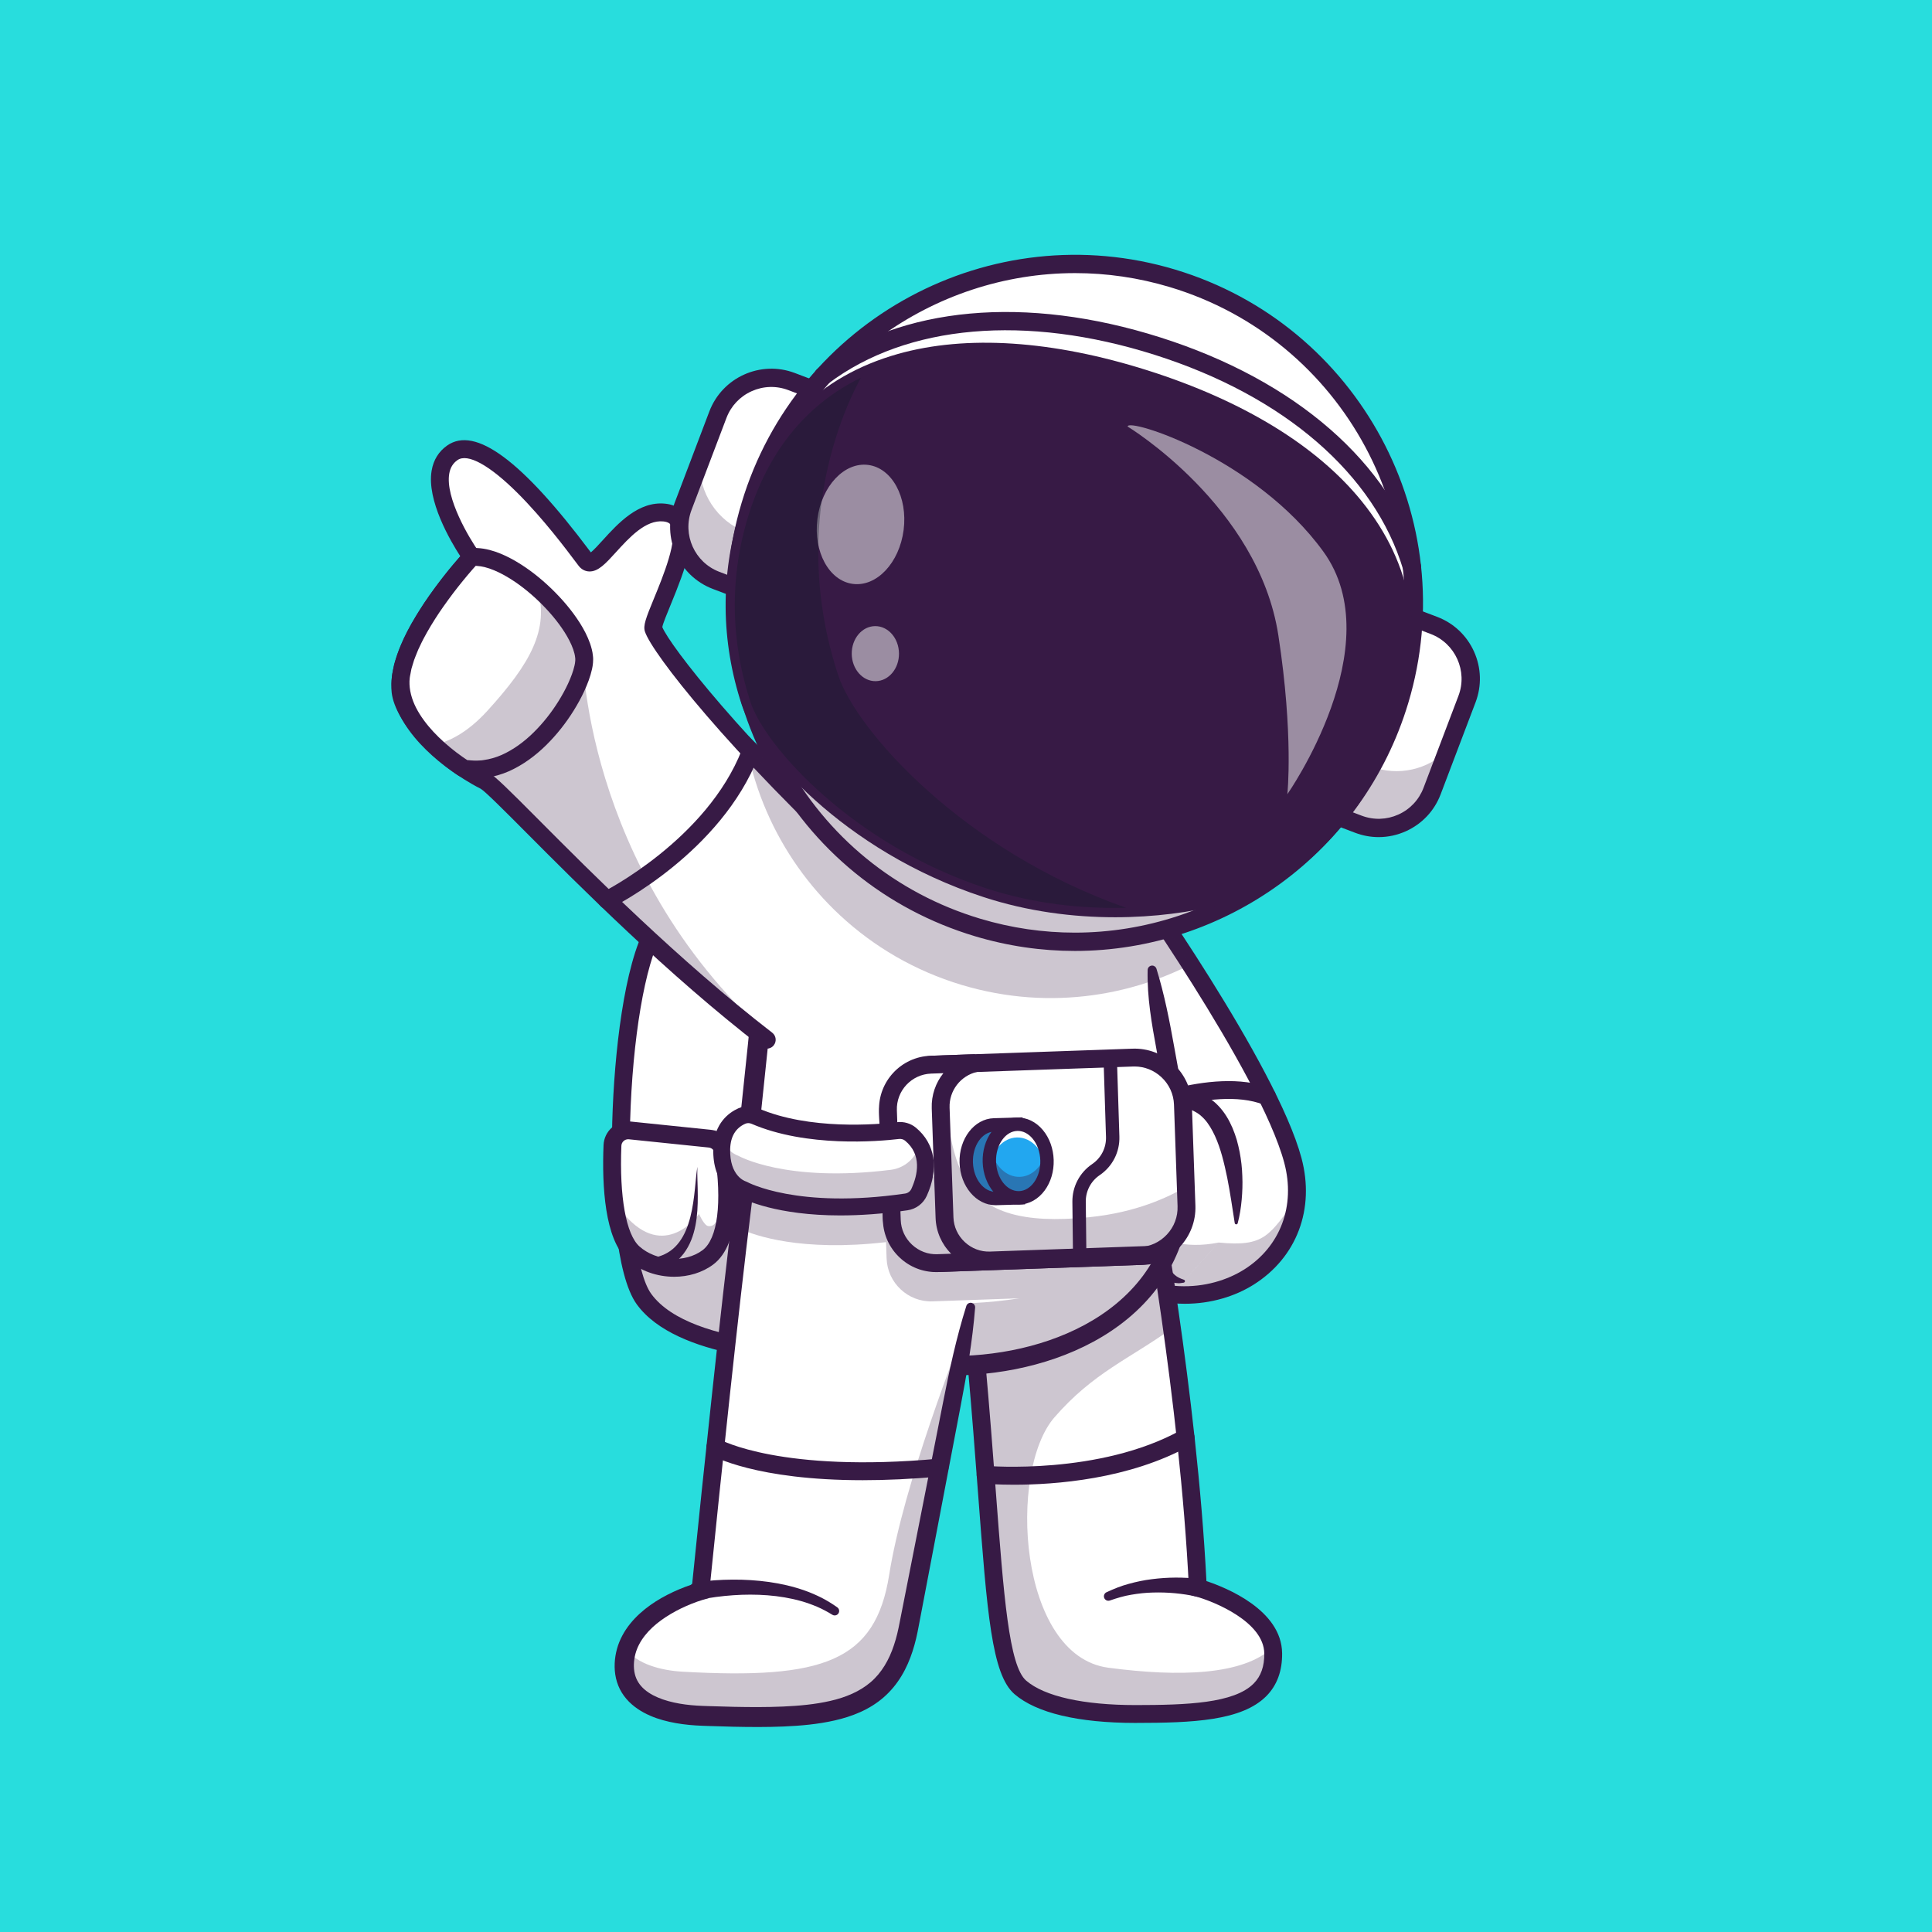 <?xml version="1.0" encoding="UTF-8"?>
<svg id="uuid-155e269e-1317-4945-87d5-ed3e0afda6a1" data-name="Layer 1" xmlns="http://www.w3.org/2000/svg" viewBox="0 0 4000 4000">
  <defs>
    <style>
      .uuid-f362896d-2be3-4ff2-a027-13064118013c {
        opacity: .5;
      }

      .uuid-61ef154e-f406-4ada-83c5-4dba2957af33 {
        opacity: .35;
      }

      .uuid-d720a498-0d30-4c95-8aed-0290b82c61b5 {
        fill: #371a45;
      }

      .uuid-d720a498-0d30-4c95-8aed-0290b82c61b5, .uuid-1c70a986-d3b1-4609-b1e9-242dd0697326, .uuid-590a9ecf-1a0b-4a53-b3ba-165c585ae09b, .uuid-0bc1c020-9164-4c8a-97ac-a629eea1bcac, .uuid-d8c6d1f0-aa26-48d1-a854-97db20284fc5 {
        stroke-width: 0px;
      }

      .uuid-1c70a986-d3b1-4609-b1e9-242dd0697326 {
        fill: #fff;
      }

      .uuid-590a9ecf-1a0b-4a53-b3ba-165c585ae09b {
        fill: #22a7f0;
      }

      .uuid-0bc1c020-9164-4c8a-97ac-a629eea1bcac {
        fill: #28dddd;
      }

      .uuid-d8c6d1f0-aa26-48d1-a854-97db20284fc5 {
        fill: #111a28;
      }

      .uuid-0a1cea8f-829e-4f4a-ae8b-e56a7803ebc9 {
        opacity: .25;
      }
    </style>
  </defs>
  <rect class="uuid-0bc1c020-9164-4c8a-97ac-a629eea1bcac" width="4000" height="4000"/>
  <g>
    <path class="uuid-1c70a986-d3b1-4609-b1e9-242dd0697326" d="m2370.1,2668.01c-36.74-11.86-73.43-31.93-107.86-61.46-109.41-93.8-132.99-541.11-132.99-541.11l.5-.65,200.46-268.58s15.22,21.32,39.39,56.56c24.73,36.14,58.81,86.84,95.5,144.15,84.89,132.79,183.59,301.06,211.57,405.32,50.7,188.9-129.33,322.88-306.57,265.78Z"/>
    <g class="uuid-0a1cea8f-829e-4f4a-ae8b-e56a7803ebc9">
      <path class="uuid-d720a498-0d30-4c95-8aed-0290b82c61b5" d="m2684.87,2480.32c-9.51,145.55-163.17,236.54-314.78,187.69-36.74-11.86-73.43-31.93-107.86-61.46-109.41-93.8-132.99-541.11-132.99-541.11l.5-.65,41.99-56.26c9.86,119.92,42.69,415.98,129.33,490.26,34.44,29.53,183.66,69.93,222.08,73.73,95.23,9.4,104.96-14.31,161.72-92.2Z"/>
    </g>
    <path class="uuid-d720a498-0d30-4c95-8aed-0290b82c61b5" d="m2453.14,2699.31c-65.68,0-137.47-22.6-202.94-78.73-114.13-97.82-138.42-535.61-139.4-554.2-.54-10.2,7.29-18.89,17.49-19.43,10.28-.6,18.89,7.29,19.43,17.49,6.44,122.24,41.74,455.39,126.54,528.08,112.12,96.1,232.59,79.37,301.69,35.85,75.06-47.28,106.82-132.09,82.88-221.33-50.36-187.75-340.74-596.02-343.67-600.12-5.93-8.31-4-19.85,4.31-25.78,8.31-5.92,19.86-4,25.78,4.31,12.11,16.97,297.2,417.83,349.29,612.01,28.29,105.48-9.6,205.94-98.88,262.18-38.79,24.43-88.59,39.67-142.5,39.67Z"/>
    <path class="uuid-d720a498-0d30-4c95-8aed-0290b82c61b5" d="m2320.74,2329.41c-6.98,0-13.66-3.97-16.79-10.72-4.29-9.26-.26-20.24,9-24.53,7.89-3.66,194.73-89.06,316.91-41.47,9.51,3.7,14.22,14.41,10.52,23.93-3.71,9.52-14.42,14.22-23.93,10.52-107.48-41.86-286.17,39.74-287.96,40.57-2.51,1.16-5.15,1.71-7.75,1.71Z"/>
    <g>
      <circle class="uuid-1c70a986-d3b1-4609-b1e9-242dd0697326" cx="2437.88" cy="2391.68" r="80.76" transform="translate(-977.14 2424.35) rotate(-45)"/>
      <g class="uuid-61ef154e-f406-4ada-83c5-4dba2957af33">
        <path class="uuid-d720a498-0d30-4c95-8aed-0290b82c61b5" d="m2518.6,2393.64c-1.08,44.59-38.09,79.89-82.67,78.81-44.59-1.08-79.89-38.15-78.81-82.74.3-12.32,3.34-23.99,8.6-34.33,12.3,27.58,39.68,47.19,71.89,47.97s60.51-17.47,74.07-44.42c4.75,10.58,7.22,22.39,6.92,34.71Z"/>
      </g>
      <path class="uuid-d720a498-0d30-4c95-8aed-0290b82c61b5" d="m2437.94,2490.93c-.83,0-1.65,0-2.48-.03-26.5-.64-51.16-11.57-69.45-30.77-18.28-19.19-28-44.36-27.35-70.86,1.34-54.71,46.86-98.08,101.63-96.8,26.5.64,51.16,11.57,69.45,30.77,18.28,19.19,28,44.36,27.35,70.86-.64,26.5-11.57,51.17-30.76,69.45-18.6,17.71-42.8,27.38-68.39,27.38Zm-.08-161.52c-33.65,0-61.42,26.95-62.24,60.77-.83,34.33,26.42,62.94,60.75,63.77.51,0,1.03.02,1.54.02,33.65,0,61.42-26.95,62.24-60.77.84-34.33-26.42-62.94-60.74-63.77-.51,0-1.03-.02-1.54-.02Z"/>
    </g>
    <path class="uuid-1c70a986-d3b1-4609-b1e9-242dd0697326" d="m2559.44,2532.42l-36.29,40.09-72.38,80.03c-39.89-.05-62.06-46.5-73.78-104.36-16.67-82.19-12.21-187.39-7.51-215.37,5.96-34.94,59.71-80.53,118.37-45.95,84.79,50,71.57,245.55,71.57,245.55Z"/>
    <g class="uuid-0a1cea8f-829e-4f4a-ae8b-e56a7803ebc9">
      <path class="uuid-d720a498-0d30-4c95-8aed-0290b82c61b5" d="m2523.16,2572.51l-72.38,80.03c-39.89-.05-62.06-46.5-73.78-104.36,26.48,18.42,74.23,38.84,146.15,24.33Z"/>
    </g>
    <path class="uuid-d720a498-0d30-4c95-8aed-0290b82c61b5" d="m2556.38,2532.2c-4.98-31.91-9.5-63.29-15.55-93.81-6.29-30.35-13.38-60.4-25.44-86.66-6.03-13.01-13.1-25.17-21.85-34.71-2.26-2.27-4.41-4.72-6.86-6.63-1.21-.98-2.31-2.16-3.58-3.02l-3.79-2.63c-2.48-1.82-5.56-3.05-8.29-4.68-1.38-.87-2.84-1.38-4.3-1.9l-4.35-1.67c-11.67-4.15-23.96-3.75-35.54-.04-11.72,3.45-22.3,11.62-29.91,21.2-3.59,4.9-6.44,10.15-7.92,14.97-.23,1.19-.52,2.26-.84,3.49l-.68,5.16c-.42,3.62-.75,7.38-1.05,11.18-1.04,15.29-1.37,30.98-1.37,46.6.17,31.29,1.44,62.62,4.13,93.56,1.35,15.46,3.17,30.82,5.42,45.98,2.38,15.13,5.45,30.01,9.2,44.4,3.8,14.36,8.51,28.22,15.39,40.24,3.26,6.28,7.63,11.3,12.61,16.04,5.11,4.66,11.49,7.66,18.97,10.19l.44.15c1.63.55,2.5,2.31,1.95,3.94-.38,1.11-1.33,1.87-2.4,2.07-2.12.38-4.3.64-6.54.92-1.12.11-2.26.32-3.39.33l-3.38-.27c-2.25-.25-4.66-.3-6.92-.81l-6.72-2.06c-8.81-3.24-16.86-8.78-23.36-15.18-13.28-12.91-22.04-28.65-28.77-44.41-6.7-15.86-11.08-32.19-14.62-48.48-3.64-16.29-6.11-32.67-7.99-49.03-3.63-32.74-4.54-65.46-3.57-98.14.48-16.37,1.35-32.66,2.92-49.26.39-4.17.83-8.37,1.39-12.69.26-2.14.67-4.49,1-6.72.59-2.66,1.31-5.45,2.03-8.15,3.36-10.44,8.6-19.22,14.63-27.09,6.32-7.56,13.29-14.45,21.32-19.98,3.94-2.83,8.17-5.33,12.43-7.71,4.46-2.06,8.78-4.42,13.57-5.81,2.35-.77,4.69-1.6,7.07-2.28l7.33-1.51c4.86-1.22,9.93-1.12,14.91-1.56,4.98-.03,10,.39,14.95.88,4.82,1.01,9.85,1.63,14.5,3.14l6.95,2.34c2.33.77,4.65,1.57,6.75,2.7,4.29,2.2,8.7,3.97,12.83,6.65l6.2,4.01c2.06,1.35,3.85,2.97,5.78,4.47,3.94,2.94,7.2,6.42,10.61,9.79,13.23,13.8,22.27,29.86,29.22,45.98,3.42,8.12,6.26,16.31,8.73,24.55,2.26,8.27,4.28,16.54,5.9,24.82,3.14,16.58,5.06,33.16,5.54,49.72.73,16.52.16,32.99-1.32,49.32-1.48,16.34-3.99,32.51-8.24,48.52-.44,1.67-2.16,2.67-3.84,2.23-1.24-.33-2.11-1.36-2.3-2.55v-.1Z"/>
    <g>
      <path class="uuid-1c70a986-d3b1-4609-b1e9-242dd0697326" d="m1824.88,1829.22l-61.35,689.42-25.33,284.72s-315.05,10.38-404.96-113.84c-33.25-46.05-48.55-176.8-47.96-319.66.81-174.03,25.12-366.12,69.16-444.83,70.7-126.34,362.05-113.2,470.44-95.81Z"/>
      <g class="uuid-0a1cea8f-829e-4f4a-ae8b-e56a7803ebc9">
        <path class="uuid-d720a498-0d30-4c95-8aed-0290b82c61b5" d="m1763.53,2518.64l-25.33,284.72s-315.05,10.38-404.96-113.84c-33.25-46.05-48.55-176.8-47.96-319.66l195.73-30.14s67.95,2.71,66.93,218.92c-.25,60.5,91.43,85.73,161.26,38.97,25.32-16.98,42.43-45.22,54.34-78.97Z"/>
      </g>
      <path class="uuid-d720a498-0d30-4c95-8aed-0290b82c61b5" d="m1718.44,2822.11c-73.16,0-318.31-8.67-400.15-121.77-43.51-60.14-54.71-234.77-50.67-378.15,4.01-142.42,24.69-323.92,70.72-406.2,77.29-138.16,379.52-122.67,489.46-105.04,10.08,1.62,16.94,11.1,15.32,21.18-1.62,10.08-11.06,16.93-21.18,15.32-120.63-19.35-389.69-23.63-451.35,86.59-35.23,62.97-61.15,215.74-66.03,389.19-4.78,169.9,12.77,312.73,43.67,355.44,83.1,114.84,386.34,106.31,389.38,106.23,10.18-.52,18.74,7.67,19.08,17.87s-7.66,18.74-17.86,19.08c-1.78.06-9.01.27-20.4.27Z"/>
      <path class="uuid-1c70a986-d3b1-4609-b1e9-242dd0697326" d="m1303.95,2340.41l165.24,17.05c14.75,1.52,26.63,12.78,28.86,27.44,8.17,53.69,20.62,178.67-32.49,218.35-44.08,32.93-113.99,26.97-154.06-8.9-44.82-40.13-45.89-162.4-43.46-222.84.76-18.79,17.2-33.02,35.91-31.09Z"/>
      <g class="uuid-0a1cea8f-829e-4f4a-ae8b-e56a7803ebc9">
        <path class="uuid-d720a498-0d30-4c95-8aed-0290b82c61b5" d="m1498.04,2384.91c8.2,53.67,20.62,178.66-32.49,218.32-44.09,32.95-113.98,26.98-154.07-8.9-27.54-24.7-38.56-80.45-42.39-133.77,6.72,26.77,17.83,48.67,32,63.23,81.2,83.42,146.17-10.45,146.17-10.45,0,0,10.17,23.52,18.75,25.07,35.88,6.5,31.57-106.51,27.99-164.93,2.02,3.42,3.43,7.27,4.05,11.43Z"/>
      </g>
      <path class="uuid-d720a498-0d30-4c95-8aed-0290b82c61b5" d="m1395.73,2643.4c-35,0-70.49-11.95-96.55-35.29-47.18-42.25-53.02-152.39-49.6-237.35.56-14.03,6.97-27.34,17.57-36.53,10.62-9.19,24.72-13.66,38.7-12.2h0l165.24,17.05c23.14,2.39,41.74,20.09,45.24,43.05,10.53,69.17,19.38,191.79-39.7,235.93-22.76,17.01-51.66,25.35-80.9,25.35Zm-95.17-284.68c-3.39,0-6.61,1.2-9.21,3.44-2.97,2.57-4.69,6.15-4.85,10.08-4.25,105.72,9.7,183.6,37.33,208.33,34.81,31.17,94.65,34.78,130.67,7.87,31.4-23.46,40.85-98.51,25.28-200.76-.96-6.31-6.1-11.18-12.49-11.84l-165.24-17.05h0c-.5-.05-1-.07-1.49-.07Z"/>
      <path class="uuid-d720a498-0d30-4c95-8aed-0290b82c61b5" d="m1443.78,2415.95c-.48,20.03.94,39.99.9,60.17.04,20.16-.85,40.56-4.81,61-3.97,20.3-11.14,41.09-24.92,58.92-6.84,8.86-15.3,16.75-24.86,23.02-9.55,6.3-20.08,10.98-30.86,14.32l-.06.02c-7.93,2.46-16.35-1.98-18.81-9.9-2.46-7.93,1.98-16.35,9.9-18.81.6-.19,1.29-.35,1.9-.46,17.25-2.98,33.31-10.3,45.79-22.94,12.58-12.51,21.41-29.62,27.38-47.91,6.03-18.36,9.42-37.95,11.85-57.7,2.52-19.76,3.62-39.88,6.59-59.73Z"/>
      <path class="uuid-d720a498-0d30-4c95-8aed-0290b82c61b5" d="m1449.84,1905.03c22.82.41,45.45,1.32,68.18,2.51,22.71,1.19,45.42,2.79,68.15,4.89,22.73,2.06,45.48,4.63,68.29,8.24,22.84,3.7,45.64,7.79,68.97,15.45,9.71,3.19,14.99,13.64,11.81,23.34-3.19,9.71-13.64,14.99-23.34,11.81-.46-.15-.91-.32-1.35-.5l-.1-.04c-19.14-8.02-40.64-13.78-62.09-18.95-21.54-5.15-43.52-9.39-65.62-13.13-22.1-3.79-44.34-7.1-66.66-10.02-22.3-2.91-44.74-5.56-67.06-7.7h-.08c-4.38-.42-7.59-4.32-7.17-8.7.4-4.17,3.96-7.27,8.07-7.21Z"/>
    </g>
    <path class="uuid-1c70a986-d3b1-4609-b1e9-242dd0697326" d="m2602.45,1812.04v-.95c.5.05.5.35,0,.95Z"/>
    <path class="uuid-1c70a986-d3b1-4609-b1e9-242dd0697326" d="m2602.45,1812.04v-.95c.5.05.5.35,0,.95Z"/>
    <path class="uuid-1c70a986-d3b1-4609-b1e9-242dd0697326" d="m2602.45,1811.09c.5.05.5.35,0,.95v-.95Z"/>
    <path class="uuid-1c70a986-d3b1-4609-b1e9-242dd0697326" d="m2636.02,3423.09c1.35,117.92-127.08,125.48-284.44,125.58-112.57.05-197-18.92-239.05-55.11-68.92-59.26-51.3-394.01-125.98-1003.99l392.71-35.69s22.92,122.23,47.3,296.21c21.67,154.66,44.5,350.26,53.46,537.26,0,0,141.25,38.44,154.96,123.38.65,4,1,8.11,1.05,12.36Z"/>
    <g class="uuid-0a1cea8f-829e-4f4a-ae8b-e56a7803ebc9">
      <path class="uuid-d720a498-0d30-4c95-8aed-0290b82c61b5" d="m2636.02,3423.09c1.35,117.92-127.08,125.48-284.44,125.58-112.57.05-197-18.92-239.05-55.11-68.92-59.26-51.3-394.01-125.98-1003.99l392.71-35.69s22.92,122.23,47.3,296.21c-86.14,62.36-162.97,91.44-243.6,184.54-96.6,111.47-74.93,493.46,111.62,518.19,147.75,19.57,279.99,15.47,340.4-42.09.65,4,1,8.11,1.05,12.36Z"/>
    </g>
    <path class="uuid-d720a498-0d30-4c95-8aed-0290b82c61b5" d="m2351.01,3567.13c-118.61,0-205.23-20.59-250.55-59.57-47.13-40.54-56.64-166.3-75.58-416.85-11.97-158.34-26.86-355.38-56.69-598.9-1.24-10.13,5.97-19.35,16.1-20.59,10.14-1.25,19.35,5.97,20.59,16.1,29.93,244.37,44.86,441.89,56.86,600.6,16.44,217.42,27.29,361.05,62.82,391.61,37.97,32.65,118.38,50.63,226.45,50.63h.55c105.44-.06,203.45-3.53,244.15-44.71,15-15.19,22.15-35.51,21.84-62.15-.74-65.15-103.05-107.36-142.41-118.13l-12.94-3.54-.66-13.41c-18.76-391.42-99.66-826.58-100.48-830.93-1.88-10.03,4.73-19.69,14.76-21.57,10.03-1.92,19.69,4.73,21.57,14.76.81,4.33,80.41,432.41,100.42,823,39.74,13.2,155.66,59.38,156.69,149.39.42,36.5-10.52,66.3-32.51,88.55-50.78,51.39-152.51,55.63-270.42,55.69h-.58Z"/>
    <g class="uuid-61ef154e-f406-4ada-83c5-4dba2957af33">
      <path class="uuid-d720a498-0d30-4c95-8aed-0290b82c61b5" d="m1977.24,2527.74c-.92-8.92-1.94-18.04-3.01-27.25,1.07,9.21,2.04,18.33,3.01,27.25Z"/>
    </g>
    <g class="uuid-61ef154e-f406-4ada-83c5-4dba2957af33">
      <path class="uuid-d720a498-0d30-4c95-8aed-0290b82c61b5" d="m1906.29,2523.1c-.99-10.88-2.08-21.87-3.22-33.1,1.13,11.24,2.22,22.27,3.22,33.1Z"/>
    </g>
    <path class="uuid-1c70a986-d3b1-4609-b1e9-242dd0697326" d="m2443.02,2497.03c-2.85,24.83-7.86,48.25-15.47,70.02-15.02,42.79-38.09,80.13-67.17,112.07-224.23,246.41-806.79,175.88-825-133.74-.65-10.61-.6-21.57.15-32.83,2.65-39.79,6.36-81.89,10.56-125.53,25.58-263.42,71.42-584.35,34.19-803.23,78.73,78.73,607.73,113.22,610.88,63.52,3.3-49.05-420.03-257.67-235.79-228.44,135.64,28.68,334.15,54.31,372.89,164.92,2.35,24.38,13.81,55.81,21.97,78.08l34.99,345.16c22.77,166.17,73.98,349.86,57.81,490.01Z"/>
    <path class="uuid-d720a498-0d30-4c95-8aed-0290b82c61b5" d="m2394.37,2005.77c16.5,53.33,26.97,107.32,36.75,162.03,10.01,54.6,19.99,109.54,26.76,165.4,3.37,27.93,5.94,56.09,6.82,84.56.88,28.44.36,57.2-3.33,86.04-1.68,14.41-4.41,28.83-7.89,43.14l-2.82,10.71c-1.02,3.55-2.22,7.08-3.33,10.62-2.19,7.14-4.82,13.91-7.55,20.75-10.95,27.27-25.61,53.08-43.15,76.6-35.13,47.21-81.73,84.53-132.45,112.04-50.86,27.6-105.91,45.95-161.96,57.12-56.13,11.07-113.45,14.99-170.47,12.19-57-2.88-113.86-12.46-168.62-30.24-54.57-17.89-107.6-44.07-152.46-82.74-22.3-19.33-42.42-41.84-58.24-67.47-15.91-25.53-27.38-54.13-33.31-83.76-2.91-14.82-4.64-29.85-5-44.85-.15-7.5-.14-14.99.31-22.44.37-7.53.96-14.09,1.43-21.18,2.04-27.85,4.38-55.63,7-83.34,5.16-55.44,11.09-110.67,16.93-165.83,11.7-110.3,23.28-220.38,29.62-330.46,3.02-55.02,4.85-110.04,3.89-164.81-.89-54.75-4.59-109.33-13.38-162.6l-10.5-63.57,45.48,45.5c3.35,3.35,8.47,6.95,14.12,10.15,5.66,3.23,11.92,6.2,18.41,8.94,13.01,5.48,26.92,10.09,41.06,14.2,28.36,8.2,57.77,14.5,87.37,19.9,59.29,10.67,119.59,17.74,179.94,22.39,30.19,2.28,60.42,3.92,90.59,4.67,30.14.71,60.33.68,89.83-1.26,14.66-1.02,29.4-2.48,42.57-5.27,3.26-.7,6.39-1.49,9.14-2.37,2.75-.84,5.14-1.92,6.1-2.5.41-.22.29-.35-.67.75-.44.54-1.2,1.56-1.74,2.98-.38.79-.55,1.61-.76,2.5-.2.9-.22,1.9-.25,2.38.05,2.49.54,3.05.43,2.92-.05-.13-.44-.86-1-1.69-2.49-3.67-7.37-8.7-12.38-13.26-5.1-4.66-10.68-9.27-16.43-13.79-11.52-9.06-23.69-17.83-36.03-26.45-49.59-34.57-101.65-66.6-152.51-102.38-12.73-9.08-25.37-18.28-37.95-29.14-3.15-2.75-6.3-5.62-9.48-8.83-3.19-3.3-6.4-6.67-9.8-11.69-1.68-2.6-3.52-5.52-5.06-10.39-.37-1.19-.71-2.73-.95-4.19-.21-1.77-.39-3.3-.24-5.44.11-3.88,1.62-8.87,4.14-12.51,1.28-1.96,2.6-3.35,4.04-4.73,1.32-1.19,2.76-2.26,4.01-3.03,2.52-1.55,4.79-2.49,6.7-3.13,3.88-1.29,6.99-1.78,9.74-2.08,10.87-1.04,18.99-.09,27.39.77,4.23.52,7.88,1,12.51,1.75,4.21.76,8.17,1.69,11.81,2.42l44.82,9.1c60.02,12.15,120.92,24.28,180.57,45.34,29.72,10.69,59.32,23.6,86.67,42.4,13.61,9.43,26.62,20.44,37.86,33.62,11.24,13.13,20.57,28.58,26.41,45.4l.75,2.15.22,2.25c1.1,11.25,4.22,23.69,7.93,36,3.75,12.38,8.19,24.81,12.82,37.51,3.49,9.59-1.45,20.2-11.04,23.69-9.59,3.49-20.18-1.39-23.67-10.98-4.7-12.74-9.47-25.83-13.64-39.38-4.12-13.61-7.9-27.53-9.57-43.29l.97,4.4c-8.46-24.25-27.29-44.52-50.46-60.26-23.2-15.84-50.18-27.69-78-37.5-55.96-19.51-115.54-31.25-175.4-43.03l-45.16-8.95c-3.86-.76-7.35-1.56-10.67-2.15-2.92-.44-6.85-.98-10.22-1.36-6.78-.77-14.02-1.19-18.39-.67-1.05.09-1.73.32-1.47.24.09-.05.62-.19,1.49-.75.96-.59,2.38-1.67,3.91-3.88,1.44-2.07,2.33-5.17,2.4-7.14.02-1.19.03-1.77-.12-2.59-.04-.52-.22-1.12-.3-1.4-.4-1.22-.34-.77.09-.19.88,1.33,2.88,3.62,5.03,5.78,2.21,2.21,4.72,4.49,7.35,6.76,10.61,9.1,22.75,17.93,34.95,26.54,49.37,34.44,101.74,66.37,152.72,101.55,12.77,8.84,25.48,17.9,38.05,27.69,6.29,4.92,12.54,10.01,18.76,15.64,6.23,5.77,12.4,11.48,18.71,20.36,1.58,2.33,3.17,4.89,4.68,8.25,1.44,3.35,3.08,7.66,3.12,13.98.03,1.44-.16,3.38-.51,5.23-.33,1.84-.92,3.54-1.55,5.25-1.33,3.15-3.08,5.83-4.77,7.82-3.44,4.03-6.66,6.22-9.49,8-5.63,3.33-10.4,5.07-14.93,6.54-4.53,1.44-8.83,2.51-13.05,3.42-16.78,3.52-32.59,4.98-48.42,6.13-31.56,2.09-62.62,2.12-93.64,1.41-31-.75-61.88-2.4-92.7-4.73-61.63-4.75-123.03-11.93-184.19-22.92-30.58-5.58-61.09-12.08-91.52-20.87-15.22-4.43-30.41-9.42-45.61-15.81-7.6-3.21-15.21-6.78-22.83-11.13-7.61-4.38-15.31-9.38-22.85-16.81l34.99-18.08c9.31,56.23,13.09,112.66,14.04,168.8,1.01,56.17-.83,112.11-3.86,167.86-6.36,111.48-17.97,222.17-29.61,332.51-5.81,55.17-11.7,110.26-16.79,165.3-2.58,27.52-4.89,55.02-6.88,82.5-.44,6.75-1.08,14.01-1.37,20.33-.39,6.4-.39,12.78-.26,19.15.31,12.73,1.78,25.35,4.22,37.74,4.94,24.77,14.31,48.53,27.68,70.11,13.27,21.65,30.44,41.09,49.97,58.12,39.23,34.1,87.48,58.45,138.06,75.17,50.75,16.67,104.22,25.91,157.96,28.78,53.77,2.81,107.96-.73,160.73-10.98,52.7-10.32,104.13-27.38,150.94-52.61,46.72-25.16,88.76-58.84,120.12-100.72,15.67-20.89,28.72-43.68,38.52-67.87,2.42-6.02,4.85-12.19,6.73-18.31.97-3.08,2.03-6.11,2.93-9.22l2.5-9.4c3.1-12.62,5.62-25.5,7.19-38.63,3.45-26.19,4.07-53.09,3.32-80.06-.74-26.99-3.11-54.14-6.29-81.29-6.39-54.32-16.04-108.66-25.86-163.2-10.05-54.44-19.91-109.56-18.57-166.16.12-5.17,4.41-9.26,9.58-9.14,4.12.1,7.56,2.84,8.72,6.58v.05Z"/>
    <path class="uuid-d720a498-0d30-4c95-8aed-0290b82c61b5" d="m2099.64,3073.97c-35.1,0-57.77-1.91-60.71-2.18-10.16-.91-17.66-9.89-16.76-20.05.91-10.17,9.89-17.64,20.05-16.77,2.32.19,234.86,19.6,403.64-74.41,8.91-4.97,20.17-1.77,25.14,7.15,4.97,8.92,1.77,20.17-7.15,25.14-126.04,70.21-280.48,81.11-364.21,81.11Z"/>
    <path class="uuid-d720a498-0d30-4c95-8aed-0290b82c61b5" d="m2476.36,3305.46c-6.4-1.56-14.18-3.02-21.47-4.12-7.42-1.16-14.92-2.02-22.44-2.77-15.05-1.39-30.21-1.84-45.34-1.4-15.15.32-30.21,2-45.1,4.59-14.97,2.42-29.42,6.83-43.73,11.77l-.5.17c-4.82,1.67-10.08-.89-11.75-5.71-1.56-4.51.62-9.43,4.85-11.4,14.82-6.86,30.07-13.14,45.9-17.34,15.76-4.37,31.85-7.76,48.07-9.72,16.22-2.08,32.57-3.19,48.95-3.29,8.19,0,16.39.15,24.62.62,4.11.23,8.23.5,12.38.89,4.23.38,8.13.78,12.87,1.47,10.12,1.47,17.12,10.87,15.64,20.99-1.48,10.11-10.87,17.12-20.99,15.64-.57-.08-1.13-.19-1.68-.32l-.29-.07Z"/>
    <path class="uuid-1c70a986-d3b1-4609-b1e9-242dd0697326" d="m2009.81,2705.57s-87.71,452.74-128.84,664.5c-35.09,180.66-158.04,192.44-428,182.35-94.97-3.55-167.38-36.26-160.05-113.97,9.84-104.38,157.14-143.9,157.14-143.9,0,0,52.97-526.59,89.1-814.08l470.66,225.09Z"/>
    <g class="uuid-0a1cea8f-829e-4f4a-ae8b-e56a7803ebc9">
      <path class="uuid-d720a498-0d30-4c95-8aed-0290b82c61b5" d="m1840.95,3260.52c29.96-189.15,141.35-470.69,164.37-531.6-18.47,95.3-88.84,458.17-124.33,641.16-35.09,180.64-158.06,192.45-428.04,182.34-94.95-3.55-167.37-36.29-160.02-113.97.75-8.01,2.3-15.67,4.61-22.92,21.56,29.03,69.56,42.93,115.42,45.52,291.83,16.49,399.59-21.2,427.99-200.53Z"/>
    </g>
    <path class="uuid-d720a498-0d30-4c95-8aed-0290b82c61b5" d="m2018.88,2707.32c-5.36,68.86-17.16,136.48-30.04,203.89l-38.53,202.24-38.53,202.25-9.63,50.56c-1.54,8.24-3.34,17.36-5.41,26.1-2.08,8.81-4.55,17.6-7.37,26.34-5.65,17.47-13.03,34.79-22.89,51.11-9.82,16.31-22.25,31.53-36.89,44.26-14.61,12.78-31.23,22.93-48.44,30.6-17.22,7.74-34.97,13.18-52.68,17.24-35.49,8.1-70.88,11.1-105.85,12.63-35,1.45-69.7,1.22-104.25.47-17.28-.38-34.51-.91-51.72-1.53l-12.9-.47c-4.36-.2-8.93-.37-13.39-.68-8.98-.53-17.99-1.46-27.01-2.64-18.03-2.41-36.17-6.19-54.12-12.36-17.84-6.34-35.76-15.14-51.4-28.85-7.77-6.83-14.86-14.94-20.5-24.12-5.63-9.19-9.7-19.4-12.05-29.76-2.37-10.37-3.07-20.83-2.63-30.92.41-10.04,2.06-20.06,4.72-29.78,5.37-19.48,15.31-37.27,27.47-52.29,12.19-15.09,26.48-27.66,41.56-38.42,15.1-10.77,31.13-19.64,47.55-27.31,8.22-3.82,16.55-7.32,25.01-10.52,4.23-1.6,8.49-3.12,12.81-4.56,4.42-1.46,8.46-2.75,13.49-4.12h.02s-13.6,15.99-13.6,15.99c13.77-135.86,27.92-271.63,42.58-407.39,14.71-135.76,29.71-271.46,46.57-407.14,1.26-10.13,10.49-17.32,20.62-16.06,10.13,1.26,17.32,10.49,16.06,20.62v.05c-16.81,135.22-31.81,270.86-46.51,406.5-14.64,135.65-28.79,271.39-42.55,407.12l-1.27,12.51-12.33,3.49h0c-3.23.94-7.35,2.29-11.05,3.6-3.8,1.34-7.6,2.76-11.37,4.26-7.54,2.99-14.98,6.27-22.26,9.8-14.56,7.07-28.47,15.24-41.25,24.49-25.5,18.41-46.19,42.33-53.39,69.81-3.6,13.59-4.27,28.6-1.25,41.17,2.96,12.72,9.87,23.59,20.23,32.45,10.29,8.9,23.69,15.65,38.15,20.61,14.52,4.98,30.13,8.3,46.09,10.4,7.99,1.03,16.06,1.86,24.21,2.33,4.09.28,8.09.42,12.31.61l12.81.45c17.08.59,34.14,1.09,51.17,1.45,34.05.71,68.02.87,101.59-.56,33.53-1.48,66.83-4.48,98.29-11.73,31.44-7.14,60.73-19.24,83.4-38.69,22.75-19.37,38.39-46.51,48.33-76.81,2.51-7.56,4.75-15.28,6.67-23.16,1.94-7.95,3.53-15.65,5.2-24.26l9.96-50.5,39.84-201.99,39.84-201.98c13.25-67.34,27.57-134.46,48.34-200.34,1.54-4.9,6.77-7.62,11.67-6.08,4.21,1.33,6.81,5.38,6.48,9.59Z"/>
    <path class="uuid-d720a498-0d30-4c95-8aed-0290b82c61b5" d="m1786.32,3064.6c-221.4,0-310.23-49.8-314.64-52.36-8.83-5.12-11.83-16.44-6.7-25.26,5.11-8.8,16.37-11.82,25.19-6.74,1.46.83,127.49,69.68,453.45,39.78,10.13-.96,19.16,6.55,20.1,16.71.93,10.17-6.55,19.16-16.72,20.09-59.93,5.5-113.34,7.78-160.68,7.78Z"/>
    <path class="uuid-d720a498-0d30-4c95-8aed-0290b82c61b5" d="m1440.8,3276.07c13.35-2.11,25.51-3.25,38.22-4.2,12.59-.88,25.17-1.35,37.76-1.42,25.17-.16,50.36,1.39,75.35,4.87,24.98,3.56,49.77,9.17,73.72,17.62,11.98,4.2,23.66,9.3,35.04,14.98,11.34,5.81,22.21,12.52,32.61,19.89,4.16,2.95,5.15,8.72,2.2,12.88-2.83,3.99-8.25,5.06-12.36,2.54l-.25-.15c-9.98-6.15-20.32-11.68-31.08-16.36-10.82-4.56-21.86-8.58-33.2-11.77-22.66-6.42-46.1-10.2-69.71-12.07-23.63-1.78-47.44-1.76-71.14-.1-11.85.81-23.67,2.01-35.42,3.57-11.6,1.58-23.72,3.56-34.4,5.95l-.38.09c-9.97,2.24-19.86-4.03-22.1-14-2.24-9.97,4.03-19.86,14-22.1.37-.08.79-.16,1.16-.22Z"/>
    <g class="uuid-0a1cea8f-829e-4f4a-ae8b-e56a7803ebc9">
      <path class="uuid-d720a498-0d30-4c95-8aed-0290b82c61b5" d="m2443.02,2497.03c-1.45,12.76-3.5,25.13-6.21,37.09-.6,2.85-1.25,5.66-1.95,8.46-2.1,8.36-4.55,16.52-7.31,24.48-2.5,7.16-5.26,14.16-8.21,21.02-.7,1.65-1.4,3.3-2.15,4.9-.8,1.75-1.6,3.45-2.4,5.16-1.05,2.2-2.1,4.45-3.2,6.66-6.41,12.71-13.56,24.93-21.37,36.54-1.45,2.1-2.9,4.2-4.4,6.26-1.35,1.95-2.75,3.85-4.15,5.76-1.9,2.55-3.85,5.06-5.81,7.56-1.6,2-3.2,4-4.86,6.01-.75.9-1.5,1.75-2.25,2.65-1.7,2.05-3.4,4.05-5.16,6.01-1.05,1.2-2.15,2.4-3.2,3.55-87.79,96.45-230.44,144.35-372.69,148.3l26.83-129.63c32.28-1.6,64.42-4.85,95.95-9.81l-179.74,6.31c-50.5,1.8-93.3-38.09-95.1-88.64l-1.2-33.99c-176.98,20.47-272.48-14.32-299.06-26.28-.65-10.61-.6-21.57.15-32.83,2.65-39.79,6.36-81.89,10.56-125.53,97.5,44.65,224.38,40.14,283.09,34.89l-1.5-43.34c-1.55-44.25,28.83-82.54,70.37-92.6,5.86-1.45,12.01-2.25,18.27-2.5l426.64-14.97c50.55-1.8,93.4,38.09,95.1,88.64l4.96,139.89Z"/>
    </g>
    <path class="uuid-1c70a986-d3b1-4609-b1e9-242dd0697326" d="m2368.15,2600.17l-426.68,14.98c-50.5,1.79-93.31-38.09-95.1-88.65l-7.96-227.06c-1.55-44.27,28.84-82.56,70.36-92.59,5.88-1.46,12-2.28,18.29-2.51l426.62-14.98c50.56-1.79,93.38,38.09,95.1,88.66l6.35,179.84,1.68,47.22c1.79,50.56-38.15,93.31-88.66,95.1Z"/>
    <g class="uuid-0a1cea8f-829e-4f4a-ae8b-e56a7803ebc9">
      <path class="uuid-d720a498-0d30-4c95-8aed-0290b82c61b5" d="m2368.15,2600.17l-426.68,14.98c-50.5,1.79-93.31-38.09-95.1-88.65l-7.96-227.06c-1.55-44.27,28.84-82.56,70.36-92.59,24.79,15.24,40.54,24.99,40.54,24.99,27.17,181.53,23.91,316.93,306.04,288.25,97.27-9.89,161.57-40.83,199.78-62.24l1.68,47.22c1.79,50.56-38.15,93.31-88.66,95.1Z"/>
    </g>
    <path class="uuid-d720a498-0d30-4c95-8aed-0290b82c61b5" d="m1946.27,2633.42c-30.06,0-58.63-11.27-80.85-31.99-23.27-21.69-36.69-51.04-37.81-82.64l-7.39-210.34c-2.3-65.46,49.09-120.6,114.55-122.9l409.9-14.39c31.61-1.12,61.82,10.22,85.09,31.91,23.27,21.69,36.69,51.04,37.81,82.64l7.39,210.34c2.3,65.46-49.09,120.6-114.55,122.9l-409.9,14.39c-1.42.05-2.83.07-4.24.07Zm402.61-425.37c-.97,0-1.94.02-2.91.05l-409.9,14.39c-45.1,1.59-80.49,39.56-78.91,84.65l7.39,210.34c.76,21.73,10.02,41.94,26.07,56.89,16.05,14.96,36.89,22.75,58.59,22.01l409.9-14.39c21.73-.76,41.94-10.02,56.9-26.07,14.96-16.04,22.77-36.85,22.01-58.58l-7.39-210.34c-.76-21.73-10.02-41.94-26.07-56.89-15.33-14.29-35-22.07-55.68-22.07Z"/>
    <path class="uuid-1c70a986-d3b1-4609-b1e9-242dd0697326" d="m2385.21,2597.89c-5.49,1.34-11.16,2.1-17.07,2.28l-426.68,14.98c-37.01,1.28-69.88-19.74-85.49-51.06-5.69-11.37-9.11-24.1-9.55-37.59l-3.58-100.87-1.18-33.28-3.26-92.91c-1.79-50.56,38.15-93.31,88.66-95.1l92.2-3.21c-42.21,9.5-73.26,48.1-71.72,92.82l4.27,122.65,3.69,104.47c1.79,50.5,44.6,90.44,95.1,88.66l334.61-11.82Z"/>
    <g class="uuid-0a1cea8f-829e-4f4a-ae8b-e56a7803ebc9">
      <path class="uuid-d720a498-0d30-4c95-8aed-0290b82c61b5" d="m2385.21,2597.89c-5.49,1.34-11.16,2.1-17.07,2.28l-426.68,14.98c-50.5,1.79-93.31-38.09-95.03-88.65l-4.76-134.15c11.56,23.33,31.87,51.75,62.82,53.72,16.98,1.12,33.22-11.65,47.32-29.47l3.69,104.47c1.79,50.5,44.6,90.44,95.1,88.66l334.61-11.82Z"/>
    </g>
    <path class="uuid-d720a498-0d30-4c95-8aed-0290b82c61b5" d="m1938.13,2633.71c-27.9,0-54.43-10.47-75.08-29.72-21.64-20.17-34.11-47.46-35.12-76.84l-7.98-227.07c-2.17-60.82,45.59-112.07,106.46-114.24l92.17-3.22,4.72,36.5c-34.43,7.78-58.52,38.98-57.28,74.19l7.98,227.09c.67,19.51,8.98,37.65,23.38,51.08,14.4,13.43,33.05,20.51,52.55,19.75l334.66-11.79,4.92,36.46c-6.79,1.61-13.79,2.54-20.81,2.75l-426.59,15c-1.33.05-2.66.07-3.98.07Zm15.04-411.82l-25.46.89c-40.49,1.45-72.26,35.54-70.82,75.99l7.98,227.11c.67,19.5,8.98,37.63,23.38,51.06,14.41,13.43,33.06,20.52,52.55,19.75l28.45-1c-19.84-19.86-31.24-45.98-32.2-74.01l-7.98-227.07c-.95-27.13,8.09-52.69,24.1-72.72Z"/>
    <path class="uuid-590a9ecf-1a0b-4a53-b3ba-165c585ae09b" d="m2119.83,2403.43c.25,8.4-9.57,76.54-9.57,76.54,0,0-21.48.63-47.85,1.41-32.95.97-60.66-32.36-61.89-74.44-1.24-42.08,24.47-76.98,57.42-77.95,22.23-.65,47.85-1.41,47.85-1.41,0,0,13.64,62.17,14.05,75.85Z"/>
    <g class="uuid-61ef154e-f406-4ada-83c5-4dba2957af33">
      <path class="uuid-d720a498-0d30-4c95-8aed-0290b82c61b5" d="m2119.83,2403.43c.25,8.4-9.57,76.54-9.57,76.54,0,0-21.48.63-47.85,1.41-32.95.97-60.66-32.36-61.89-74.44-1.24-42.08,24.47-76.98,57.42-77.95,22.23-.65,47.85-1.41,47.85-1.41,0,0,13.64,62.17,14.05,75.85Z"/>
    </g>
    <path class="uuid-d720a498-0d30-4c95-8aed-0290b82c61b5" d="m2061.03,2495.26c-39.75,0-72.93-38.99-74.37-87.92-1.46-49.65,30.33-91.02,70.86-92.21l59.33-1.74,2.46,11.22c2.32,10.6,13.95,64.16,14.36,78.41h0c.26,8.9-7.36,62.66-9.7,78.93l-1.66,11.54-59.5,1.75c-.6.01-1.19.02-1.79.02Zm33.63-153.48l-36.33,1.06c-25.25.74-44.98,29.31-43.97,63.69,1.01,34.37,22.53,61.74,47.63,60.99l36.18-1.06c4.06-28.91,7.79-57.89,7.79-62.67-.25-7.78-6.32-38.55-11.31-62.01Z"/>
    <ellipse class="uuid-590a9ecf-1a0b-4a53-b3ba-165c585ae09b" cx="2108.02" cy="2403.78" rx="59.68" ry="76.23" transform="translate(-69.66 62.93) rotate(-1.68)"/>
    <g class="uuid-61ef154e-f406-4ada-83c5-4dba2957af33">
      <path class="uuid-d720a498-0d30-4c95-8aed-0290b82c61b5" d="m2048.37,2405.55c1.22,42.06,28.94,75.41,61.87,74.44,32.99-.96,58.69-35.88,57.42-77.98-.15-5.68-.82-11.23-1.94-16.55-7.63,29.15-28.85,50.39-54.43,51.1-28.45.83-53.04-23.9-59.94-57.84-2.21,8.39-3.24,17.43-2.99,26.83Z"/>
    </g>
    <path class="uuid-1c70a986-d3b1-4609-b1e9-242dd0697326" d="m2048.37,2405.55c.07,2.86.29,5.68.65,8.46,5.58-33.16,28.27-58.23,56.11-59.03,30.7-.88,56.9,28,61.22,66.03,1.06-6.13,1.5-12.46,1.32-19-1.22-42.06-28.93-75.41-61.87-74.45-32.94,1.01-58.64,35.88-57.42,77.98Z"/>
    <path class="uuid-d720a498-0d30-4c95-8aed-0290b82c61b5" d="m2108.88,2493.86c-39.75,0-72.93-38.99-74.37-87.92-.69-23.43,5.91-45.81,18.58-63.02,13.43-18.23,31.99-28.59,52.28-29.19,20.32-.46,39.43,8.66,53.91,26.07,13.66,16.43,21.56,38.38,22.25,61.82h0c.69,23.43-5.91,45.82-18.58,63.02-13.43,18.23-31.99,28.59-52.28,29.19-.6.01-1.19.02-1.79.02Zm-1.71-152.43c-.33,0-.65,0-.98.01-11.58.34-22.51,6.7-30.77,17.92-9.02,12.24-13.7,28.49-13.2,45.76,1.01,34.37,22.41,61.68,47.63,60.99,11.58-.34,22.51-6.7,30.77-17.92,9.02-12.24,13.7-28.49,13.2-45.77h0c-.51-17.27-6.14-33.22-15.86-44.91-8.65-10.41-19.55-16.09-30.79-16.09Z"/>
    <path class="uuid-d720a498-0d30-4c95-8aed-0290b82c61b5" d="m2235.44,2617.05c-7.58,0-13.77-6.1-13.86-13.7l-1.32-114.96c-.36-31.37,14.92-60.62,40.88-78.25,18.69-12.69,29.42-33.74,28.71-56.31l-5.12-161.97c-.24-7.65,5.76-14.05,13.42-14.3,7.69-.08,14.05,5.77,14.29,13.42l5.12,161.97c1.02,32.12-14.25,62.08-40.84,80.13-18.24,12.39-28.99,32.94-28.73,54.99l1.32,114.96c.09,7.66-6.05,13.94-13.7,14.02h-.16Z"/>
    <path class="uuid-1c70a986-d3b1-4609-b1e9-242dd0697326" d="m1551.92,2305.62s-55.87,7.36-57.65,72.73c-1.91,70.31,44.02,84.05,44.02,84.05,0,0,109.62,63.01,355.48,23.4,0,0,62.15-94.89-21.44-146.76,0,0-189.02,29.6-320.4-33.42Z"/>
    <g class="uuid-0a1cea8f-829e-4f4a-ae8b-e56a7803ebc9">
      <path class="uuid-d720a498-0d30-4c95-8aed-0290b82c61b5" d="m1893.75,2485.82c-245.85,39.59-355.47-23.42-355.47-23.42,0,0-45.95-13.76-44.05-84.04.15-5.51.7-10.56,1.55-15.27,13.06,23.87,32.78,29.78,32.78,29.78,0,0,97.74,56.19,315.67,29.12,28.68-3.56,52.6-24.26,59.04-52.43.06-.27.12-.54.18-.81,32.98,51.85-9.71,117.07-9.71,117.07Z"/>
    </g>
    <path class="uuid-d720a498-0d30-4c95-8aed-0290b82c61b5" d="m1740.02,2516.42c-131.59,0-197.96-32.15-208.96-38.01-10.81-4.13-56.32-25.99-54.29-100.53,1.44-52.8,33.11-74.79,51.86-83.2,12.93-5.8,27.95-5.83,41.22-.11t0,0c105.87,45.7,246.72,33.6,287.37,28.82,14.14-1.69,28.38,2.48,39.09,11.38,39.9,33.14,48.11,84.53,22.53,140.99-7.35,16.24-22.31,27.47-40.01,30.03-52.51,7.63-98.7,10.62-138.82,10.62Zm-190.78-191.13c-2.18,0-4.33.44-6.3,1.32-19.99,8.97-30.49,26.54-31.19,52.22-1.53,56.26,31.21,66.71,31.54,66.82,1.29.39,2.53.92,3.7,1.59.94.53,103.44,56.38,326.81,23.92,5.84-.84,10.75-4.52,13.16-9.83,13.34-29.44,21.9-70.62-13.01-99.63-3.38-2.8-7.98-4.09-12.63-3.55-42.83,5.06-191.46,17.72-305.34-31.45h0c-2.18-.94-4.48-1.41-6.74-1.41Z"/>
    <path class="uuid-1c70a986-d3b1-4609-b1e9-242dd0697326" d="m1796.85,1797.36l-57.61,97.75-147.25,249.81-4.55,7.76c-6.36-4.9-12.71-9.86-19.02-14.87-281.39-221.18-533.3-505.22-564.78-521.24-92.55-47.05-168.22-132.39-174.33-184.69-11.56-98.6,122.23-251.11,144.1-275.28,1.95-2.15,3-3.3,3-3.3,0,0-116.02-162.67-39.89-215.87,78.03-54.51,263.67,207.46,276.44,223.13,23.72,29.28,81.58-107.91,162.52-99.35,96.5,10.16-29.88,218.13-22.67,240.65,8.41,26.23,75.88,117.82,193.3,245.35,10.96,11.86,22.37,24.07,34.19,36.59,61.11,64.57,133.64,136.89,216.57,213.57Z"/>
    <g class="uuid-0a1cea8f-829e-4f4a-ae8b-e56a7803ebc9">
      <path class="uuid-d720a498-0d30-4c95-8aed-0290b82c61b5" d="m1591.99,2144.92l-4.55,7.76c-6.36-4.9-12.71-9.86-19.02-14.87-281.39-221.18-533.3-505.22-564.78-521.24-92.55-47.05-168.22-132.39-174.33-184.69-11.56-98.6,122.23-251.11,144.1-275.28,69.32,55.81,231.94,185.04,231.94,185.04,0,0-1.5,452.87,386.65,803.28Z"/>
    </g>
    <path class="uuid-d720a498-0d30-4c95-8aed-0290b82c61b5" d="m1587.43,2171.16c-3.95,0-7.92-1.25-11.28-3.85-195.15-150.71-377.71-334.1-486.79-443.67-43.81-44.01-85.19-85.57-94.19-90.64-94.34-47.95-177.04-137.24-184.25-198.98-11.6-99.41,106.34-241.74,142.11-282.34-20.41-31.49-69.97-115.78-59.35-177.41,3.82-22.19,14.68-39.67,32.26-51.96,58-40.55,154.58,30.93,295.23,218.54.76,1.01,1.46,1.95,2.1,2.8,6.54-5.29,16.74-16.52,24.64-25.21,31.25-34.38,74.09-81.46,129.51-75.62,24.95,2.63,37.6,15.62,43.81,26.04,23.39,39.23-1.04,106.36-32.84,183.59-7.06,17.15-15.73,38.21-17.2,45.87,15.47,37.74,165.43,233.23,438.22,485.45,7.5,6.93,7.95,18.63,1.03,26.12-6.93,7.5-18.62,7.95-26.12,1.03-272.37-251.84-434.74-458.5-449.11-503.44-3.93-12.28,1.82-27.35,19.01-69.1,17.85-43.36,51.09-124.06,35.27-150.59-1.94-3.24-5.49-7.11-15.94-8.21-36.81-3.89-70.9,33.6-98.28,63.72-21.3,23.44-36.79,40.38-55.28,39.86-8.27-.23-15.87-4.11-21.4-10.94-1.13-1.38-3.52-4.56-6.99-9.2-18.29-24.39-66.86-89.19-119.91-142.09-58.22-58.06-103.62-82.96-124.56-68.33-9.32,6.51-14.88,15.65-17,27.92-8.65,50.1,41.36,133.99,61.36,162.08,5.09,7.15,4.45,16.91-1.53,23.33-42.79,45.91-151.76,182.8-142.3,263.8,5.09,43.65,73.85,124.36,164.38,170.37,12.69,6.45,39.27,32.9,103.54,97.46,108.44,108.94,289.95,291.26,483.19,440.5,8.08,6.24,9.57,17.85,3.33,25.93-3.64,4.71-9.11,7.18-14.64,7.18Z"/>
    <path class="uuid-1c70a986-d3b1-4609-b1e9-242dd0697326" d="m960.29,1591.04s-30.48-18.57-62.06-48.75c-36.89-35.29-75.28-86.44-68.12-142.5,13.26-103.91,146.3-246.51,146.3-246.51,38.79-3.7,90.64,24.43,135.59,63.37,52.25,45.25,95.15,105.06,97.55,146.35,3.3,57.16-111.27,253.76-249.26,228.04Z"/>
    <g class="uuid-0a1cea8f-829e-4f4a-ae8b-e56a7803ebc9">
      <path class="uuid-d720a498-0d30-4c95-8aed-0290b82c61b5" d="m960.29,1591.04s-30.48-18.57-62.06-48.75c29.18-6.01,68.32-23.92,110.86-70.67,87.89-96.5,129.73-168.62,102.91-254.96,52.25,45.25,95.15,105.06,97.55,146.35,3.3,57.16-111.27,253.76-249.26,228.04Z"/>
    </g>
    <path class="uuid-d720a498-0d30-4c95-8aed-0290b82c61b5" d="m966.88,1573.76c2.3,0,4.49.13,6.69.44.9.21,2.65.24,4.21.3l4.73.2c3.15.29,6.32-.05,9.48-.18l4.75-.23,4.73-.68c12.61-1.71,25.13-5.32,37.18-10.58,24.05-10.76,46.35-27.04,65.97-46.41,19.67-19.33,37.1-41.43,51.81-65.1,7.36-11.82,14.08-24.04,19.83-36.51,5.69-12.41,10.64-25.31,13.31-37.45l.84-4.43c.27-1.46.3-2.75.49-4.13.25-1.46.11-2.48.16-3.63.11-1.04-.1-2.45-.26-3.81-.44-5.37-2.09-11.3-4.06-17.19-4.2-11.87-10.48-23.84-17.76-35.33-14.68-23.03-33.14-44.47-53.25-63.9-20.16-19.4-42.29-36.98-65.91-50.87-11.79-6.91-23.99-12.88-36.26-17.12-12.24-4.15-24.61-6.3-35.41-5.47l11.76-5.79c-14.33,15.67-28.53,32.68-41.99,49.7-13.47,17.13-26.28,34.73-38.47,52.65-12,18.02-23.26,36.43-33.17,55.31-2.56,4.69-4.62,9.53-6.97,14.29l-3.42,7.16c-1.1,2.4-1.96,4.84-2.95,7.26-1.87,4.85-3.98,9.68-5.69,14.54l-4.47,14.65c-.87,2.44-1.3,4.87-1.73,7.3l-1.4,7.28c-.41,2.4-1.11,4.91-1.29,7.21l-.57,6.87c-.27,9.21.83,18.53,3.17,27.75,4.6,18.51,14.24,36.46,26.34,53,12.06,16.62,26.63,31.95,42.38,46.08,7.88,7.07,16.09,13.85,24.53,20.31,4.24,3.2,8.5,6.38,12.84,9.41l6.52,4.47,3.26,2.15,1.61,1.03.78.49.38.24c-.46-.3-1.78-1-2.71-1.29Zm-13.22,34.52c-1.22-.47-2.84-1.35-3.59-1.84l-.5-.31-.98-.62-1.9-1.22-3.69-2.44-7.21-4.95c-4.76-3.33-9.4-6.79-14.02-10.28-9.19-7.04-18.12-14.41-26.77-22.17-17.27-15.52-33.53-32.51-47.59-51.84-14.02-19.24-26.08-41.01-32.3-65.7-3.11-12.28-4.69-25.21-4.27-38.21l.79-9.73c.3-3.23,1.06-6.11,1.58-9.18l1.75-9.07c.57-3.04,1.15-6.07,2.12-8.88,13.17-46.51,36.68-86.31,61.7-124.25,25.64-37.73,53.26-72.97,84.11-106.93l.04-.05c3.15-3.46,7.39-5.4,11.72-5.74,18.47-1.45,35.41,2.12,50.84,7.28,15.41,5.32,29.6,12.35,43.05,20.22,26.85,15.83,50.84,34.98,72.84,56.12,21.93,21.24,42.02,44.4,58.84,70.75,8.34,13.23,15.89,27.27,21.46,43.01,2.66,7.96,5.03,16.22,5.9,25.46.62,4.23.6,9.99.17,14.45-.26,2.25-.44,4.62-.82,6.76l-1.2,6.35c-3.67,16.47-9.44,31-15.89,45.18-6.51,14.1-13.93,27.58-22.03,40.6-16.2,26.03-35.25,50.24-57.32,71.95-22.02,21.67-47.58,40.71-77.04,53.87-14.77,6.45-30.62,11.11-47,13.33l-6.14.84-6.21.35c-4.15.18-8.29.54-12.44.23l-6.23-.26c-2.09-.1-4.01-.11-6.72-.54-5.05-.69-10.1-1.55-15.05-2.56Z"/>
    <path class="uuid-d720a498-0d30-4c95-8aed-0290b82c61b5" d="m1256.99,1881.72c-6.79,0-13.33-3.76-16.56-10.26-4.54-9.14-.82-20.23,8.32-24.78,2.14-1.06,214.7-108.62,287.33-294.54,3.71-9.51,14.43-14.2,23.94-10.49,9.51,3.72,14.2,14.43,10.49,23.94-77.91,199.42-296.07,309.6-305.31,314.19-2.64,1.31-5.44,1.93-8.2,1.93Z"/>
    <g>
      <g>
        <path class="uuid-1c70a986-d3b1-4609-b1e9-242dd0697326" d="m1482.65,1201.65l32.4,12.3c5.82,2.21,12.34-.72,14.55-6.54l148.27-390.57c2.21-5.82-.72-12.34-6.54-14.55l-32.4-12.3c-61.09-23.19-129.42,7.53-152.61,68.62l-72.29,190.42c-23.19,61.09,7.53,129.42,68.62,152.61Z"/>
        <path class="uuid-d720a498-0d30-4c95-8aed-0290b82c61b5" d="m1519.06,1218.1c-1.76,0-3.52-.32-5.22-.96l-32.4-12.3c-62.75-23.82-94.42-94.25-70.6-157l72.29-190.42c11.54-30.4,34.23-54.48,63.88-67.81,29.65-13.34,62.72-14.33,93.12-2.79l32.4,12.3c3.67,1.39,6.57,4.13,8.18,7.71,1.61,3.58,1.73,7.57.33,11.23l-148.27,390.57c-1.39,3.66-4.13,6.57-7.71,8.18-1.92.86-3.97,1.3-6.02,1.3Zm-35.2-19.63l32.4,12.3c4.05,1.55,8.62-.51,10.15-4.57l148.27-390.57c1.54-4.06-.51-8.62-4.57-10.16l-32.4-12.3c-59.25-22.5-125.73,7.41-148.22,66.65l-72.29,190.42c-22.49,59.24,7.41,125.73,66.65,148.22h0Z"/>
      </g>
      <g class="uuid-0a1cea8f-829e-4f4a-ae8b-e56a7803ebc9">
        <path class="uuid-d720a498-0d30-4c95-8aed-0290b82c61b5" d="m1448.63,957.91l-23.38,61.56c-29.37,77.41,9.56,164.01,86.99,193.44,7.38,2.81,15.64-.94,18.45-8.32l38.88-102.32c-3.84,3.88-9.74,5.33-15.17,3.31l-9.12-3.49c-61.19-23.21-98.37-82.2-96.65-144.19Z"/>
      </g>
      <path class="uuid-d720a498-0d30-4c95-8aed-0290b82c61b5" d="m1519.02,1233.63c-3.56,0-7.17-.63-10.69-1.97l-32.4-12.3c-70.76-26.87-106.47-106.29-79.61-177.05l72.29-190.42c26.86-70.76,106.28-106.47,177.05-79.61l32.4,12.3c15.59,5.92,23.45,23.41,17.53,38.99l-148.27,390.56c-4.58,12.06-16.09,19.5-28.29,19.5Zm-29.64-49.7l25.23,9.58,142.82-376.23-25.23-9.58c-24.81-9.42-51.81-8.62-76.02,2.27-24.21,10.89-42.73,30.55-52.15,55.36l-72.29,190.42c-19.45,51.22,6.41,108.72,57.63,128.17h0Z"/>
      <g>
        <path class="uuid-1c70a986-d3b1-4609-b1e9-242dd0697326" d="m2968.64,1294.79l-32.4-12.3c-5.82-2.21-12.34.72-14.55,6.54l-148.27,390.57c-2.21,5.82.72,12.34,6.54,14.55l32.4,12.3c61.09,23.19,129.42-7.53,152.61-68.62l72.29-190.42c23.19-61.09-7.53-129.42-68.62-152.61Z"/>
        <path class="uuid-d720a498-0d30-4c95-8aed-0290b82c61b5" d="m2854.41,1717.61c-14.59,0-29.2-2.66-43.25-7.99l-32.4-12.3c-3.66-1.39-6.57-4.13-8.18-7.71-1.61-3.58-1.73-7.57-.33-11.23l148.27-390.57c1.39-3.66,4.13-6.57,7.71-8.18,3.58-1.61,7.57-1.73,11.23-.33l32.4,12.3c62.75,23.82,94.42,94.25,70.6,157l-72.29,190.42c-11.54,30.4-34.23,54.48-63.88,67.82-15.95,7.17-32.89,10.77-49.87,10.77Zm77.82-432.46c-1.1,0-2.19.23-3.23.7-1.92.86-3.39,2.42-4.13,4.39l-148.27,390.57c-.75,1.97-.68,4.1.18,6.02.86,1.92,2.42,3.39,4.39,4.13l32.4,12.3c28.69,10.9,59.92,9.96,87.91-2.63,27.99-12.59,49.41-35.32,60.3-64.02l72.29-190.42c10.89-28.7,9.96-59.92-2.63-87.91-12.59-27.99-35.32-49.41-64.02-60.3l-32.4-12.3c-.91-.35-1.86-.52-2.8-.52Z"/>
      </g>
      <g class="uuid-0a1cea8f-829e-4f4a-ae8b-e56a7803ebc9">
        <path class="uuid-d720a498-0d30-4c95-8aed-0290b82c61b5" d="m2815.01,1569.98l-40.53,106.79c-2.81,7.37.94,15.64,8.32,18.45,40.65,15.41,83.85,12.03,119.96-5.9,32.61-16.2,59.46-44.3,73.42-81.06l21-55.31c-40.4,40.18-102.2,55.4-158.98,33.86l-14.05-5.34c-5.12-1.96-8.41-6.45-9.15-11.49Z"/>
      </g>
      <path class="uuid-d720a498-0d30-4c95-8aed-0290b82c61b5" d="m2854.42,1733.17c-16.45,0-32.93-3-48.78-9.01l-32.4-12.3c-7.55-2.86-13.53-8.5-16.84-15.86-3.31-7.37-3.56-15.58-.69-23.13l148.27-390.56c2.86-7.55,8.5-13.53,15.86-16.84,7.36-3.32,15.58-3.56,23.13-.69l32.4,12.3c34.28,13.01,61.44,38.59,76.47,72.04,15.04,33.44,16.15,70.73,3.14,105.01l-72.29,190.42c-13.01,34.28-38.59,61.44-72.03,76.47-17.99,8.09-37.09,12.15-56.24,12.15Zm-60.55-54.02l25.23,9.58c24.81,9.42,51.81,8.61,76.02-2.27,24.21-10.89,42.73-30.55,52.15-55.36l72.29-190.42c19.45-51.23-6.41-108.72-57.63-128.17h0l-25.23-9.58-142.82,376.22Z"/>
      <g class="uuid-0a1cea8f-829e-4f4a-ae8b-e56a7803ebc9">
        <path class="uuid-d720a498-0d30-4c95-8aed-0290b82c61b5" d="m2465.1,1996.91c-24.73,12.61-50.35,23.57-76.58,32.88-81.58,28.83-169.53,41.39-258.77,34.99-46.15-3.35-92.65-11.76-138.79-25.63-97.1-29.18-182.14-79.33-251.71-144.05-65.07-60.46-116.57-133.69-151.66-214.37-18.57-42.69-32.53-87.44-41.49-133.54,10.96,11.86,22.37,24.07,34.19,36.59-1.75-14.92-3.8-29.33-6.16-43.19-8.36-49.05,6.61-50,9.81-99.7,3.3-49.05,187.19-51.25,371.43-22.02,135.64,28.68,334.15,54.31,372.89,164.92,2.35,24.38,13.81,55.81,21.97,78.08l19.37,190.9c24.73,36.14,58.81,86.84,95.5,144.15Z"/>
      </g>
      <g>
        <circle class="uuid-1c70a986-d3b1-4609-b1e9-242dd0697326" cx="2225.57" cy="1248.19" r="701.62"/>
        <path class="uuid-d720a498-0d30-4c95-8aed-0290b82c61b5" d="m2225.21,1953.29c-67.01,0-135.09-9.63-202.49-29.88-180.36-54.18-328.82-175.35-418.04-341.2-89.22-165.84-108.52-356.5-54.34-536.86,54.18-180.36,175.35-328.82,341.2-418.04,165.84-89.22,356.51-108.52,536.86-54.34,372.31,111.85,584.22,505.74,472.38,878.06-91.6,304.91-372.4,502.26-675.57,502.26Zm-.56-1403.65c-113.91,0-226.74,28.18-329.88,83.66-164.24,88.36-284.25,235.39-337.9,414-53.66,178.62-34.55,367.44,53.81,531.68,88.36,164.24,235.39,284.25,414,337.9,66.73,20.04,134.19,29.59,200.53,29.59,300.26.01,578.33-195.41,669.05-497.41,110.76-368.72-99.1-758.81-467.81-869.58-66.45-19.96-134.32-29.85-201.8-29.85Z"/>
      </g>
      <g class="uuid-0a1cea8f-829e-4f4a-ae8b-e56a7803ebc9">
        <path class="uuid-d720a498-0d30-4c95-8aed-0290b82c61b5" d="m1587.99,955.25c-13.41,29.1-24.9,59.5-34.4,91.08-111.43,371.12,99.02,762.32,470.11,873.84,371.12,111.43,762.32-99.02,873.84-470.11,3.21-10.67,6.17-21.43,8.82-32.1-143.57,313.49-499.89,481.02-839.44,379.03-360.42-108.3-569.26-480.4-478.93-841.74Z"/>
      </g>
      <path class="uuid-d720a498-0d30-4c95-8aed-0290b82c61b5" d="m2225.21,1968.83c-68.49,0-138.06-9.85-206.95-30.54-184.33-55.37-336.07-179.22-427.26-348.72-91.19-169.5-110.91-364.37-55.53-548.7,114.31-380.52,516.89-597.1,897.42-482.79,380.52,114.31,597.1,516.89,482.79,897.42-93.62,311.64-380.62,513.33-690.47,513.33Zm.71-1403.39c-293.58,0-565.45,191.06-654.15,486.33-52.46,174.64-33.78,359.26,52.61,519.84,86.39,160.58,230.15,277.91,404.79,330.38,65.24,19.6,131.2,28.93,196.07,28.93,293.58.01,565.45-191.06,654.15-486.33,108.3-360.51-96.89-741.92-457.4-850.22-65.24-19.6-131.2-28.93-196.07-28.93Z"/>
      <path class="uuid-d720a498-0d30-4c95-8aed-0290b82c61b5" d="m1550.58,1064.23c-41.48,130.88-37.51,265.86,3.28,389.42,30.58,92.64,212.71,295.52,488.43,385.65,255.66,83.57,532.26,20.81,610.62-37.3,104.53-77.51,185.52-185.55,227.01-316.43,109.78-346.35-142.28-584.24-509.39-700.6-367.1-116.36-710.18-67.09-819.96,279.26Z"/>
      <path class="uuid-d720a498-0d30-4c95-8aed-0290b82c61b5" d="m2308.38,1899.06c-86.59,0-180.17-11.74-271.98-41.75-292.49-95.61-470.33-306.21-500.54-397.72-43.55-131.91-44.71-270.6-3.35-401.08h0c53.93-170.14,163.74-279.71,326.39-325.65,141.8-40.05,320.7-28.27,517.35,34.06,196.66,62.33,349.68,155.76,442.51,270.18,106.49,131.25,133.14,284.07,79.21,454.21-41.35,130.48-122.2,243.18-233.78,325.92-53.87,39.95-192.33,81.84-355.82,81.84Zm-268.59-1151.64c-61.59,0-118.8,7.28-170.59,21.9-149.61,42.26-250.73,143.41-300.57,300.63h0c-38.94,122.83-37.82,253.46,3.21,377.75,27.24,82.5,200.12,283.29,476.33,373.58,249.22,81.46,518.81,20.84,593.45-34.51,105.14-77.96,181.3-184.1,220.23-306.93,134.99-425.89-302.63-615.19-497.05-676.81-116.67-36.98-226.45-55.62-325.01-55.62Zm-489.22,316.81h.05-.05Z"/>
      <g class="uuid-f362896d-2be3-4ff2-a027-13064118013c">
        <ellipse class="uuid-1c70a986-d3b1-4609-b1e9-242dd0697326" cx="1781.51" cy="1085.65" rx="124.17" ry="89.97" transform="translate(477.85 2714.42) rotate(-82.68)"/>
      </g>
      <g class="uuid-f362896d-2be3-4ff2-a027-13064118013c">
        <ellipse class="uuid-1c70a986-d3b1-4609-b1e9-242dd0697326" cx="1812.26" cy="1353.42" rx="48.91" ry="56.99" transform="translate(-14.69 19.89) rotate(-.63)"/>
      </g>
      <g class="uuid-61ef154e-f406-4ada-83c5-4dba2957af33">
        <path class="uuid-d8c6d1f0-aa26-48d1-a854-97db20284fc5" d="m1782.26,782.1c-105.83,51.78-187.56,143.02-231.67,282.12-41.49,130.91-37.49,265.88,3.25,389.43,30.6,92.64,212.75,295.53,488.46,385.68,97.35,31.85,197.71,42.44,289.06,40.12-336.55-118.04-558.02-366.4-595.94-481.29-51.78-156.83-56.81-328.15-4.15-494.22,14.04-44.4,31.2-84.92,50.99-121.84Z"/>
      </g>
      <path class="uuid-d720a498-0d30-4c95-8aed-0290b82c61b5" d="m2923.4,1193.27c-7.4,0-14.41-4.36-17.44-11.62-.05-.13-.15-.37-.2-.5l-.51-1.49c-59.02-197.87-246.6-360.08-514.65-445.05-266.57-84.49-512.64-62.94-675.1,59.11l-2.07,1.56-2.41.94c-9.66,3.78-20.64-.9-24.53-10.53-3.44-8.5-.31-18.03,7.08-22.89,172.38-128.96,430.52-152.4,708.48-64.32,280.14,88.8,476.75,260.16,539.47,470.18,2.89,9.33-1.8,19.49-10.99,23.21-2.34.94-4.75,1.39-7.13,1.39Z"/>
      <g class="uuid-f362896d-2be3-4ff2-a027-13064118013c">
        <path class="uuid-1c70a986-d3b1-4609-b1e9-242dd0697326" d="m2665.34,1644.3s215.56-307.67,74.58-502.19c-140.98-194.52-406.08-277.94-405.27-258.98,0,0,270.78,163.96,312.05,432.2,31.82,206.84,18.64,328.98,18.64,328.98Z"/>
      </g>
    </g>
  </g>
</svg>